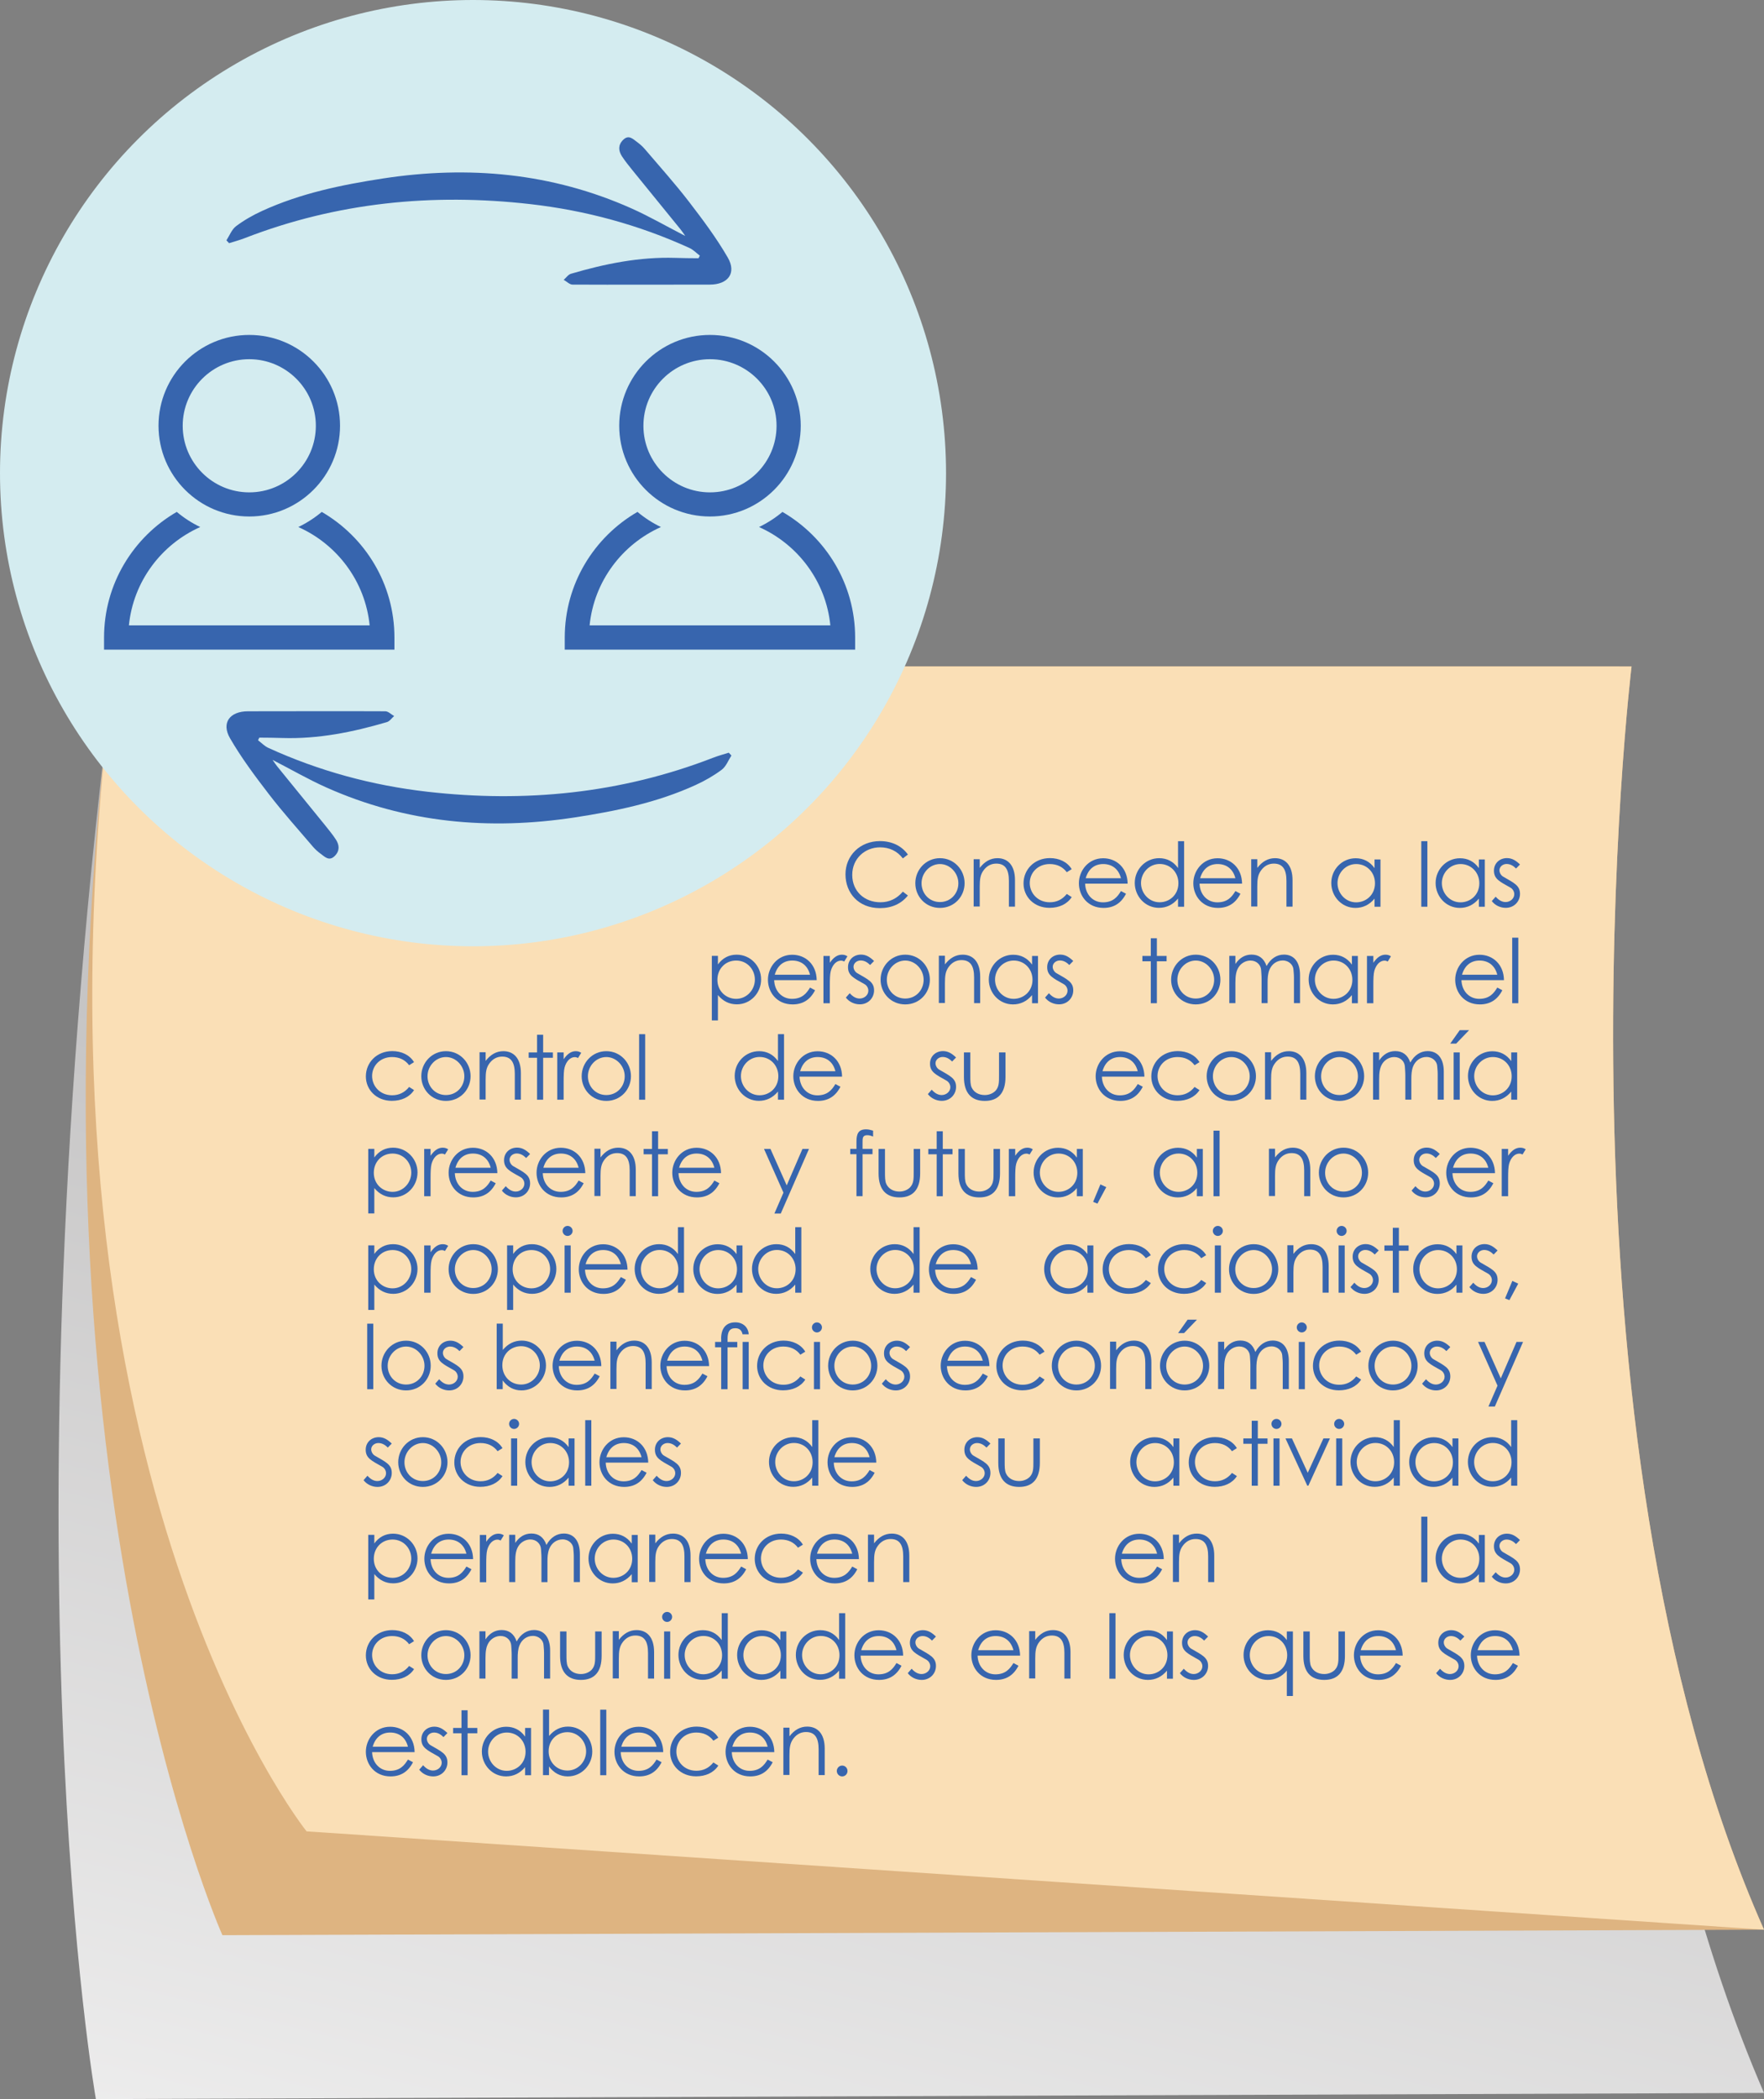 <?xml version="1.0" encoding="UTF-8"?>
<svg xmlns="http://www.w3.org/2000/svg" xmlns:xlink="http://www.w3.org/1999/xlink" viewBox="0 0 237.7 282.77">
  <rect x="0" y="0" width="237.7" height="282.77" fill="#808080" stroke="none"/>
  <defs>
    <style>
      .cls-1 {
        fill: #fadfb6;
      }

      .cls-2 {
        fill: #deb481;
      }

      .cls-3 {
        fill: #d4ecf0;
      }

      .cls-4 {
        fill: #3765ae;
      }

      .cls-5 {
        fill: url(#linear-gradient);
        mix-blend-mode: multiply;
      }

      .cls-6 {
        isolation: isolate;
      }
    </style>
    <linearGradient id="linear-gradient" x1="75.84" y1="388.59" x2="279.74" y2="-426.43" gradientUnits="userSpaceOnUse">
      <stop offset=".02" stop-color="#fff"/>
      <stop offset="1" stop-color="#231f20"/>
    </linearGradient>
  </defs>
  <g class="cls-6">
    <g id="Capa_2" data-name="Capa 2">
      <g id="Capa_1-2" data-name="Capa 1">
        <g>
          <path class="cls-5" d="m15.42,89.79h202.75s-13.46,115.95,19.53,192.16l-224.78.83S.08,210.11,15.42,89.79Z"/>
          <path class="cls-2" d="m15.42,89.79h204.43s-12.3,102.21,17.85,170.17l-207.73.74S1.4,197.08,15.42,89.79Z"/>
          <path class="cls-1" d="m15.42,89.79h204.43s-12.3,102.21,17.85,170.17l-196.39-13.25S1.4,197.08,15.42,89.79Z"/>
        </g>
        <g>
          <path class="cls-4" d="m121.66,115.64c-.76-1-1.83-1.49-3.07-1.49-2.04,0-3.75,1.51-3.75,3.71s1.63,3.69,3.8,3.69c1.2,0,2.22-.49,3.02-1.43l.68.52c-.89,1.12-2.2,1.7-3.77,1.7-2.88,0-4.64-2.03-4.64-4.56s1.97-4.47,4.64-4.47c1.58,0,2.92.62,3.77,1.81l-.68.52Z"/>
          <path class="cls-4" d="m129.98,118.98c0,1.81-1.4,3.33-3.32,3.33s-3.32-1.52-3.32-3.33,1.42-3.37,3.32-3.37,3.32,1.55,3.32,3.37Zm-5.8.01c0,1.39,1.04,2.53,2.48,2.53s2.48-1.14,2.48-2.53-1.13-2.59-2.48-2.59-2.48,1.17-2.48,2.59Z"/>
          <path class="cls-4" d="m132.02,116.92c.66-.86,1.45-1.31,2.39-1.31,1.39,0,2.36.96,2.36,2.96v3.57h-.82v-3.47c0-1.5-.47-2.33-1.7-2.33-.68,0-1.25.3-1.68.86-.48.62-.55,1.25-.55,2.25v2.67h-.82v-6.37h.82v1.14Z"/>
          <path class="cls-4" d="m144.41,120.86c-.62.95-1.7,1.44-2.99,1.44-2.1,0-3.5-1.51-3.5-3.29,0-1.87,1.46-3.41,3.56-3.41,1.22,0,2.34.5,2.93,1.49l-.66.41c-.56-.74-1.34-1.1-2.3-1.1-1.62,0-2.69,1.19-2.69,2.55s1.06,2.6,2.7,2.6c.92,0,1.69-.37,2.29-1.12l.66.42Z"/>
          <path class="cls-4" d="m146.22,119.03c.04,1.46,1.03,2.53,2.4,2.53s1.97-.75,2.43-1.52l.68.36c-.65,1.27-1.64,1.91-3.03,1.91-2.11,0-3.32-1.62-3.32-3.32s1.28-3.37,3.27-3.37c1.81,0,3.27,1.31,3.3,3.42h-5.73Zm4.83-.72c-.34-1.32-1.28-1.91-2.39-1.91s-1.99.61-2.36,1.91h4.75Z"/>
          <path class="cls-4" d="m158.74,121.05c-.7.84-1.57,1.25-2.57,1.25-1.86,0-3.26-1.55-3.26-3.36s1.44-3.33,3.29-3.33c1.03,0,1.91.44,2.54,1.33v-3.62h.82v8.83h-.82v-1.09Zm-4.99-2.09c0,1.38,1.08,2.59,2.51,2.59,1.31,0,2.53-.98,2.53-2.57,0-1.47-1.09-2.59-2.52-2.59s-2.52,1.2-2.52,2.57Z"/>
          <path class="cls-4" d="m161.64,119.03c.04,1.46,1.03,2.53,2.4,2.53s1.97-.75,2.43-1.52l.68.36c-.65,1.27-1.64,1.91-3.03,1.91-2.11,0-3.32-1.62-3.32-3.32s1.28-3.37,3.27-3.37c1.81,0,3.27,1.31,3.3,3.42h-5.73Zm4.83-.72c-.34-1.32-1.28-1.91-2.39-1.91s-1.99.61-2.36,1.91h4.75Z"/>
          <path class="cls-4" d="m169.42,116.92c.66-.86,1.45-1.31,2.39-1.31,1.39,0,2.36.96,2.36,2.96v3.57h-.82v-3.47c0-1.5-.47-2.33-1.7-2.33-.68,0-1.25.3-1.68.86-.48.62-.55,1.25-.55,2.25v2.67h-.82v-6.37h.82v1.14Z"/>
          <path class="cls-4" d="m185.22,115.78h.8v6.37h-.8v-1.09c-.7.84-1.57,1.25-2.57,1.25-1.86,0-3.26-1.55-3.26-3.36s1.44-3.33,3.29-3.33c1.03,0,1.91.44,2.54,1.33v-1.16Zm-4.99,3.19c0,1.38,1.08,2.59,2.51,2.59,1.31,0,2.54-.98,2.54-2.57,0-1.47-1.1-2.59-2.53-2.59s-2.52,1.2-2.52,2.57Z"/>
          <path class="cls-4" d="m191.52,113.32h.82v8.83h-.82v-8.83Z"/>
          <path class="cls-4" d="m199.28,115.78h.8v6.37h-.8v-1.09c-.7.84-1.57,1.25-2.57,1.25-1.86,0-3.26-1.55-3.26-3.36s1.44-3.33,3.29-3.33c1.03,0,1.91.44,2.54,1.33v-1.16Zm-4.99,3.19c0,1.38,1.08,2.59,2.51,2.59,1.31,0,2.54-.98,2.54-2.57,0-1.47-1.1-2.59-2.53-2.59s-2.52,1.2-2.52,2.57Z"/>
          <path class="cls-4" d="m201.55,120.81c.41.46.85.71,1.33.71.62,0,1.17-.46,1.17-1.06,0-.37-.22-.72-.53-.89-1.46-.82-2.21-1.16-2.21-2.28,0-1.01.78-1.69,1.75-1.69.7,0,1.22.34,1.76.86l-.53.54c-.38-.37-.77-.61-1.28-.61s-.96.37-.96.85c0,.32.2.68.49.85,1.46.85,2.28,1.18,2.28,2.33,0,1-.77,1.88-1.92,1.88-.71,0-1.43-.32-1.88-.91l.52-.59Z"/>
          <path class="cls-4" d="m96.73,129.94c.64-.89,1.51-1.33,2.53-1.33,1.86,0,3.3,1.52,3.3,3.33s-1.4,3.36-3.27,3.36c-1,0-1.86-.41-2.55-1.25v3.42h-.82v-8.7h.82v1.16Zm-.06,2.05c0,1.58,1.22,2.57,2.53,2.57,1.42,0,2.52-1.2,2.52-2.59s-1.06-2.57-2.52-2.57-2.53,1.12-2.53,2.59Z"/>
          <path class="cls-4" d="m104.32,132.03c.04,1.46,1.03,2.53,2.4,2.53s1.97-.75,2.43-1.52l.68.36c-.65,1.27-1.64,1.91-3.03,1.91-2.11,0-3.32-1.62-3.32-3.32s1.28-3.37,3.27-3.37c1.81,0,3.27,1.31,3.3,3.42h-5.73Zm4.83-.72c-.33-1.32-1.28-1.91-2.39-1.91s-1.99.61-2.36,1.91h4.75Z"/>
          <path class="cls-4" d="m111.82,129.7c.48-.7,1-1.09,1.64-1.09.37,0,.56.12.73.22l-.43.7c-.1-.05-.25-.12-.43-.12-.6,0-1.14.52-1.38,1.39-.11.41-.13,1.07-.13,1.93v2.42h-.86v-6.37h.86v.92Z"/>
          <path class="cls-4" d="m114.51,133.81c.41.46.85.71,1.33.71.62,0,1.17-.46,1.17-1.06,0-.37-.22-.72-.53-.89-1.46-.82-2.21-1.16-2.21-2.28,0-1.01.78-1.69,1.75-1.69.7,0,1.22.34,1.76.86l-.53.54c-.38-.37-.77-.61-1.28-.61s-.96.37-.96.85c0,.32.2.68.49.85,1.46.85,2.28,1.18,2.28,2.33,0,1-.77,1.88-1.92,1.88-.71,0-1.43-.32-1.88-.91l.52-.59Z"/>
          <path class="cls-4" d="m125.3,131.98c0,1.81-1.4,3.33-3.32,3.33s-3.32-1.52-3.32-3.33,1.42-3.37,3.32-3.37,3.32,1.55,3.32,3.37Zm-5.8.01c0,1.39,1.04,2.53,2.48,2.53s2.48-1.14,2.48-2.53-1.13-2.59-2.48-2.59-2.48,1.17-2.48,2.59Z"/>
          <path class="cls-4" d="m127.33,129.92c.66-.86,1.45-1.31,2.39-1.31,1.39,0,2.36.96,2.36,2.96v3.57h-.82v-3.47c0-1.5-.47-2.33-1.7-2.33-.68,0-1.25.3-1.68.86-.48.62-.55,1.25-.55,2.25v2.67h-.82v-6.37h.82v1.14Z"/>
          <path class="cls-4" d="m139.07,128.78h.8v6.37h-.8v-1.09c-.7.84-1.57,1.25-2.57,1.25-1.86,0-3.26-1.55-3.26-3.36s1.44-3.33,3.29-3.33c1.03,0,1.91.44,2.54,1.33v-1.16Zm-4.99,3.19c0,1.38,1.08,2.59,2.51,2.59,1.31,0,2.54-.98,2.54-2.57,0-1.47-1.1-2.59-2.53-2.59s-2.52,1.2-2.52,2.57Z"/>
          <path class="cls-4" d="m141.35,133.81c.41.46.85.71,1.33.71.62,0,1.17-.46,1.17-1.06,0-.37-.22-.72-.53-.89-1.46-.82-2.21-1.16-2.21-2.28,0-1.01.78-1.69,1.75-1.69.7,0,1.22.34,1.76.86l-.53.54c-.38-.37-.77-.61-1.28-.61s-.96.37-.96.85c0,.32.2.68.49.85,1.46.85,2.28,1.18,2.28,2.33,0,1-.77,1.88-1.92,1.88-.71,0-1.43-.32-1.88-.91l.52-.59Z"/>
          <path class="cls-4" d="m155.07,126.4h.82v2.38h1.31v.72h-1.31v5.65h-.82v-5.65h-1.13v-.72h1.13v-2.38Z"/>
          <path class="cls-4" d="m164.45,131.98c0,1.81-1.4,3.33-3.32,3.33s-3.32-1.52-3.32-3.33,1.42-3.37,3.32-3.37,3.32,1.55,3.32,3.37Zm-5.8.01c0,1.39,1.04,2.53,2.48,2.53s2.48-1.14,2.48-2.53-1.13-2.59-2.48-2.59-2.48,1.17-2.48,2.59Z"/>
          <path class="cls-4" d="m170.82,135.14h-.82v-3.26c0-.49-.05-.9-.06-1.19-.04-.7-.6-1.29-1.44-1.29-.56,0-1.13.28-1.49.74-.46.59-.54,1.34-.54,2.3v2.7h-.82v-6.37h.82v1.09c.56-.82,1.27-1.26,2.18-1.26.97,0,1.67.5,2.02,1.54.56-1.02,1.4-1.54,2.34-1.54,1.32,0,2.17.95,2.17,2.76v3.78h-.82v-3.48c0-.47-.06-.84-.07-1.08-.04-.56-.58-1.19-1.44-1.19-.79,0-1.49.48-1.81,1.29-.2.52-.23,1.08-.23,1.67v2.78Z"/>
          <path class="cls-4" d="m182.17,128.78h.8v6.37h-.8v-1.09c-.7.84-1.57,1.25-2.57,1.25-1.86,0-3.26-1.55-3.26-3.36s1.44-3.33,3.29-3.33c1.03,0,1.91.44,2.54,1.33v-1.16Zm-4.99,3.19c0,1.38,1.08,2.59,2.51,2.59,1.31,0,2.54-.98,2.54-2.57,0-1.47-1.1-2.59-2.53-2.59s-2.52,1.2-2.52,2.57Z"/>
          <path class="cls-4" d="m185.06,129.7c.48-.7,1-1.09,1.64-1.09.37,0,.56.12.73.22l-.43.7c-.1-.05-.25-.12-.43-.12-.6,0-1.14.52-1.38,1.39-.11.41-.13,1.07-.13,1.93v2.42h-.86v-6.37h.86v.92Z"/>
          <path class="cls-4" d="m196.93,132.03c.04,1.46,1.03,2.53,2.4,2.53s1.97-.75,2.43-1.52l.68.36c-.65,1.27-1.64,1.91-3.03,1.91-2.11,0-3.32-1.62-3.32-3.32s1.28-3.37,3.27-3.37c1.81,0,3.27,1.31,3.3,3.42h-5.73Zm4.83-.72c-.34-1.32-1.28-1.91-2.39-1.91s-1.99.61-2.36,1.91h4.75Z"/>
          <path class="cls-4" d="m203.77,126.32h.82v8.83h-.82v-8.83Z"/>
          <path class="cls-4" d="m55.79,146.86c-.62.95-1.7,1.44-2.99,1.44-2.1,0-3.5-1.51-3.5-3.29,0-1.87,1.46-3.41,3.56-3.41,1.22,0,2.34.5,2.93,1.49l-.66.41c-.56-.74-1.34-1.1-2.3-1.1-1.62,0-2.69,1.19-2.69,2.55s1.06,2.6,2.7,2.6c.92,0,1.69-.37,2.29-1.12l.66.42Z"/>
          <path class="cls-4" d="m63.41,144.98c0,1.81-1.4,3.33-3.32,3.33s-3.32-1.52-3.32-3.33,1.42-3.37,3.32-3.37,3.32,1.55,3.32,3.37Zm-5.8.01c0,1.39,1.04,2.53,2.48,2.53s2.48-1.14,2.48-2.53-1.13-2.59-2.48-2.59-2.48,1.17-2.48,2.59Z"/>
          <path class="cls-4" d="m65.44,142.92c.66-.86,1.45-1.31,2.39-1.31,1.39,0,2.36.96,2.36,2.96v3.57h-.82v-3.47c0-1.5-.47-2.33-1.7-2.33-.68,0-1.25.3-1.68.86-.48.62-.55,1.25-.55,2.25v2.67h-.82v-6.37h.82v1.14Z"/>
          <path class="cls-4" d="m72.37,139.4h.82v2.38h1.31v.72h-1.31v5.65h-.82v-5.65h-1.13v-.72h1.13v-2.38Z"/>
          <path class="cls-4" d="m75.95,142.7c.48-.7,1-1.09,1.64-1.09.37,0,.56.12.73.22l-.43.7c-.1-.05-.25-.12-.43-.12-.6,0-1.14.52-1.38,1.39-.11.41-.13,1.07-.13,1.93v2.42h-.86v-6.37h.86v.92Z"/>
          <path class="cls-4" d="m85.02,144.98c0,1.81-1.4,3.33-3.32,3.33s-3.32-1.52-3.32-3.33,1.42-3.37,3.32-3.37,3.32,1.55,3.32,3.37Zm-5.8.01c0,1.39,1.04,2.53,2.48,2.53s2.48-1.14,2.48-2.53-1.13-2.59-2.48-2.59-2.48,1.17-2.48,2.59Z"/>
          <path class="cls-4" d="m86.12,139.32h.82v8.83h-.82v-8.83Z"/>
          <path class="cls-4" d="m104.83,147.05c-.7.84-1.57,1.25-2.57,1.25-1.86,0-3.26-1.55-3.26-3.36s1.44-3.33,3.29-3.33c1.03,0,1.91.44,2.54,1.33v-3.62h.82v8.83h-.82v-1.09Zm-4.99-2.09c0,1.38,1.08,2.59,2.51,2.59,1.31,0,2.53-.98,2.53-2.57,0-1.47-1.09-2.59-2.52-2.59s-2.52,1.2-2.52,2.57Z"/>
          <path class="cls-4" d="m107.74,145.03c.04,1.46,1.03,2.53,2.4,2.53s1.97-.75,2.43-1.52l.68.36c-.65,1.27-1.64,1.91-3.03,1.91-2.11,0-3.32-1.62-3.32-3.32s1.28-3.37,3.27-3.37c1.81,0,3.27,1.31,3.3,3.42h-5.73Zm4.83-.72c-.33-1.32-1.28-1.91-2.39-1.91s-1.99.61-2.36,1.91h4.75Z"/>
          <path class="cls-4" d="m125.56,146.81c.41.46.85.71,1.33.71.62,0,1.17-.46,1.17-1.06,0-.37-.22-.72-.53-.89-1.46-.82-2.21-1.16-2.21-2.28,0-1.01.78-1.69,1.75-1.69.7,0,1.22.34,1.76.86l-.53.54c-.38-.37-.77-.61-1.28-.61s-.96.37-.96.85c0,.32.2.68.49.85,1.46.85,2.28,1.18,2.28,2.33,0,1-.77,1.88-1.92,1.88-.71,0-1.43-.32-1.88-.91l.52-.59Z"/>
          <path class="cls-4" d="m134.63,141.78h.86v3.3c0,2.15-.97,3.23-2.79,3.23s-2.81-1.08-2.81-3.23v-3.3h.86v3.11c0,.67,0,1.22.18,1.61.3.65.96,1.02,1.76,1.02.59,0,1.1-.22,1.44-.56.5-.54.49-1.15.49-2.06v-3.11Z"/>
          <path class="cls-4" d="m148.48,145.03c.04,1.46,1.03,2.53,2.4,2.53s1.97-.75,2.43-1.52l.68.36c-.65,1.27-1.64,1.91-3.03,1.91-2.11,0-3.32-1.62-3.32-3.32s1.28-3.37,3.27-3.37c1.81,0,3.27,1.31,3.3,3.42h-5.73Zm4.83-.72c-.34-1.32-1.28-1.91-2.39-1.91s-1.99.61-2.36,1.91h4.75Z"/>
          <path class="cls-4" d="m161.63,146.86c-.62.95-1.7,1.44-2.99,1.44-2.1,0-3.5-1.51-3.5-3.29,0-1.87,1.46-3.41,3.56-3.41,1.22,0,2.34.5,2.93,1.49l-.66.41c-.56-.74-1.34-1.1-2.3-1.1-1.62,0-2.69,1.19-2.69,2.55s1.06,2.6,2.7,2.6c.92,0,1.69-.37,2.29-1.12l.66.42Z"/>
          <path class="cls-4" d="m169.24,144.98c0,1.81-1.4,3.33-3.32,3.33s-3.32-1.52-3.32-3.33,1.42-3.37,3.32-3.37,3.32,1.55,3.32,3.37Zm-5.8.01c0,1.39,1.04,2.53,2.48,2.53s2.48-1.14,2.48-2.53-1.13-2.59-2.48-2.59-2.48,1.17-2.48,2.59Z"/>
          <path class="cls-4" d="m171.28,142.92c.66-.86,1.45-1.31,2.39-1.31,1.39,0,2.36.96,2.36,2.96v3.57h-.82v-3.47c0-1.5-.47-2.33-1.7-2.33-.68,0-1.25.3-1.68.86-.48.62-.55,1.25-.55,2.25v2.67h-.82v-6.37h.82v1.14Z"/>
          <path class="cls-4" d="m183.82,144.98c0,1.81-1.4,3.33-3.32,3.33s-3.32-1.52-3.32-3.33,1.42-3.37,3.32-3.37,3.32,1.55,3.32,3.37Zm-5.8.01c0,1.39,1.04,2.53,2.48,2.53s2.48-1.14,2.48-2.53-1.13-2.59-2.48-2.59-2.48,1.17-2.48,2.59Z"/>
          <path class="cls-4" d="m190.19,148.14h-.82v-3.26c0-.49-.05-.9-.06-1.19-.04-.7-.6-1.29-1.44-1.29-.56,0-1.13.28-1.49.74-.46.59-.54,1.34-.54,2.3v2.7h-.82v-6.37h.82v1.09c.56-.82,1.27-1.26,2.18-1.26.97,0,1.67.5,2.02,1.54.56-1.02,1.4-1.54,2.34-1.54,1.32,0,2.17.95,2.17,2.76v3.78h-.82v-3.48c0-.47-.06-.84-.07-1.08-.04-.56-.58-1.19-1.44-1.19-.79,0-1.49.48-1.81,1.29-.2.52-.23,1.08-.23,1.67v2.78Z"/>
          <path class="cls-4" d="m196.7,138.78h1.26l-1.74,1.81h-.8l1.28-1.81Zm-.82,3h.82v6.37h-.82v-6.37Z"/>
          <path class="cls-4" d="m203.64,141.78h.8v6.37h-.8v-1.09c-.7.84-1.57,1.25-2.57,1.25-1.86,0-3.26-1.55-3.26-3.36s1.44-3.33,3.29-3.33c1.03,0,1.91.44,2.54,1.33v-1.16Zm-4.99,3.19c0,1.38,1.08,2.59,2.51,2.59,1.31,0,2.54-.98,2.54-2.57,0-1.47-1.1-2.59-2.53-2.59s-2.52,1.2-2.52,2.57Z"/>
          <path class="cls-4" d="m50.43,155.94c.64-.89,1.51-1.33,2.53-1.33,1.86,0,3.3,1.52,3.3,3.33s-1.4,3.36-3.27,3.36c-1,0-1.86-.41-2.55-1.25v3.42h-.82v-8.7h.82v1.16Zm-.06,2.05c0,1.58,1.22,2.57,2.53,2.57,1.42,0,2.52-1.2,2.52-2.59s-1.06-2.57-2.52-2.57-2.53,1.12-2.53,2.59Z"/>
          <path class="cls-4" d="m58.02,155.7c.48-.7,1-1.09,1.64-1.09.37,0,.56.12.73.22l-.43.7c-.1-.05-.25-.12-.43-.12-.6,0-1.14.52-1.38,1.39-.11.41-.13,1.07-.13,1.93v2.42h-.86v-6.37h.86v.92Z"/>
          <path class="cls-4" d="m61.29,158.03c.04,1.46,1.03,2.53,2.4,2.53s1.97-.75,2.43-1.52l.68.36c-.65,1.27-1.64,1.91-3.03,1.91-2.11,0-3.32-1.62-3.32-3.32s1.28-3.37,3.27-3.37c1.81,0,3.27,1.31,3.3,3.42h-5.73Zm4.83-.72c-.33-1.32-1.28-1.91-2.39-1.91s-1.99.61-2.36,1.91h4.75Z"/>
          <path class="cls-4" d="m68.16,159.81c.41.46.85.71,1.33.71.62,0,1.17-.46,1.17-1.06,0-.37-.22-.72-.53-.89-1.46-.82-2.21-1.16-2.21-2.28,0-1.01.78-1.69,1.75-1.69.7,0,1.22.34,1.76.86l-.53.54c-.38-.37-.77-.61-1.28-.61s-.96.37-.96.85c0,.32.2.68.49.85,1.46.85,2.28,1.18,2.28,2.33,0,1-.77,1.88-1.92,1.88-.71,0-1.43-.32-1.88-.91l.52-.59Z"/>
          <path class="cls-4" d="m73.14,158.03c.04,1.46,1.03,2.53,2.4,2.53s1.97-.75,2.43-1.52l.68.36c-.65,1.27-1.64,1.91-3.03,1.91-2.11,0-3.32-1.62-3.32-3.32s1.28-3.37,3.27-3.37c1.81,0,3.27,1.31,3.3,3.42h-5.73Zm4.83-.72c-.33-1.32-1.28-1.91-2.39-1.91s-1.99.61-2.36,1.91h4.75Z"/>
          <path class="cls-4" d="m80.92,155.92c.66-.86,1.45-1.31,2.39-1.31,1.39,0,2.36.96,2.36,2.96v3.57h-.82v-3.47c0-1.5-.47-2.33-1.7-2.33-.68,0-1.25.3-1.68.86-.48.62-.55,1.25-.55,2.25v2.67h-.82v-6.37h.82v1.14Z"/>
          <path class="cls-4" d="m87.86,152.4h.82v2.38h1.31v.72h-1.31v5.65h-.82v-5.65h-1.13v-.72h1.13v-2.38Z"/>
          <path class="cls-4" d="m91.43,158.03c.04,1.46,1.03,2.53,2.4,2.53s1.97-.75,2.43-1.52l.68.36c-.65,1.27-1.64,1.91-3.03,1.91-2.11,0-3.32-1.62-3.32-3.32s1.28-3.37,3.27-3.37c1.81,0,3.27,1.31,3.3,3.42h-5.73Zm4.83-.72c-.34-1.32-1.28-1.91-2.39-1.91s-1.99.61-2.36,1.91h4.75Z"/>
          <path class="cls-4" d="m102.96,154.78h.86l2.19,4.91,2.12-4.91h.88l-3.8,8.7h-.86l1.22-2.81-2.62-5.89Z"/>
          <path class="cls-4" d="m115.41,153.78c0-1.03.25-1.64,1.3-1.64.35,0,.67.1.94.18v.8c-.19-.08-.44-.19-.77-.19-.67,0-.65.41-.65.98v.86h1.34v.72h-1.34v5.65h-.82v-5.65h-.84v-.72h.84v-1Z"/>
          <path class="cls-4" d="m123.13,154.78h.86v3.3c0,2.15-.97,3.23-2.79,3.23s-2.81-1.08-2.81-3.23v-3.3h.86v3.11c0,.67,0,1.22.18,1.61.3.65.96,1.02,1.76,1.02.59,0,1.1-.22,1.44-.56.5-.54.49-1.15.49-2.06v-3.11Z"/>
          <path class="cls-4" d="m126.22,152.4h.82v2.38h1.31v.72h-1.31v5.65h-.82v-5.65h-1.13v-.72h1.13v-2.38Z"/>
          <path class="cls-4" d="m133.89,154.78h.86v3.3c0,2.15-.97,3.23-2.79,3.23s-2.81-1.08-2.81-3.23v-3.3h.86v3.11c0,.67,0,1.22.18,1.61.3.65.96,1.02,1.76,1.02.59,0,1.1-.22,1.44-.56.5-.54.49-1.15.49-2.06v-3.11Z"/>
          <path class="cls-4" d="m136.8,155.7c.48-.7,1-1.09,1.64-1.09.37,0,.56.12.73.22l-.43.7c-.1-.05-.25-.12-.43-.12-.6,0-1.14.52-1.38,1.39-.11.41-.13,1.07-.13,1.93v2.42h-.86v-6.37h.86v.92Z"/>
          <path class="cls-4" d="m145.11,154.78h.8v6.37h-.8v-1.09c-.7.84-1.57,1.25-2.57,1.25-1.86,0-3.26-1.55-3.26-3.36s1.44-3.33,3.29-3.33c1.03,0,1.91.44,2.54,1.33v-1.16Zm-4.99,3.19c0,1.38,1.08,2.59,2.51,2.59,1.31,0,2.54-.98,2.54-2.57,0-1.47-1.1-2.59-2.53-2.59s-2.52,1.2-2.52,2.57Z"/>
          <path class="cls-4" d="m148.29,159.56l.78.37-1.19,2.22-.58-.24.98-2.35Z"/>
          <path class="cls-4" d="m161.28,154.78h.8v6.37h-.8v-1.09c-.7.84-1.57,1.25-2.57,1.25-1.86,0-3.26-1.55-3.26-3.36s1.44-3.33,3.29-3.33c1.03,0,1.91.44,2.54,1.33v-1.16Zm-4.99,3.19c0,1.38,1.08,2.59,2.51,2.59,1.31,0,2.54-.98,2.54-2.57,0-1.47-1.1-2.59-2.53-2.59s-2.52,1.2-2.52,2.57Z"/>
          <path class="cls-4" d="m163.52,152.32h.82v8.83h-.82v-8.83Z"/>
          <path class="cls-4" d="m171.81,155.92c.66-.86,1.45-1.31,2.39-1.31,1.39,0,2.36.96,2.36,2.96v3.57h-.82v-3.47c0-1.5-.47-2.33-1.7-2.33-.68,0-1.25.3-1.68.86-.48.62-.55,1.25-.55,2.25v2.67h-.82v-6.37h.82v1.14Z"/>
          <path class="cls-4" d="m184.36,157.98c0,1.81-1.4,3.33-3.32,3.33s-3.32-1.52-3.32-3.33,1.42-3.37,3.32-3.37,3.32,1.55,3.32,3.37Zm-5.8.01c0,1.39,1.04,2.53,2.48,2.53s2.48-1.14,2.48-2.53-1.13-2.59-2.48-2.59-2.48,1.17-2.48,2.59Z"/>
          <path class="cls-4" d="m190.74,159.81c.41.46.85.71,1.33.71.62,0,1.17-.46,1.17-1.06,0-.37-.22-.72-.53-.89-1.46-.82-2.21-1.16-2.21-2.28,0-1.01.78-1.69,1.75-1.69.7,0,1.22.34,1.76.86l-.53.54c-.38-.37-.77-.61-1.28-.61s-.96.37-.96.85c0,.32.2.68.49.85,1.46.85,2.28,1.18,2.28,2.33,0,1-.77,1.88-1.92,1.88-.71,0-1.43-.32-1.88-.91l.52-.59Z"/>
          <path class="cls-4" d="m195.72,158.03c.04,1.46,1.03,2.53,2.4,2.53s1.97-.75,2.43-1.52l.68.36c-.65,1.27-1.64,1.91-3.03,1.91-2.11,0-3.32-1.62-3.32-3.32s1.28-3.37,3.27-3.37c1.81,0,3.27,1.31,3.3,3.42h-5.73Zm4.83-.72c-.34-1.32-1.28-1.91-2.39-1.91s-1.99.61-2.36,1.91h4.75Z"/>
          <path class="cls-4" d="m203.22,155.7c.48-.7,1-1.09,1.64-1.09.37,0,.56.12.73.22l-.43.7c-.1-.05-.25-.12-.43-.12-.6,0-1.14.52-1.38,1.39-.11.41-.13,1.07-.13,1.93v2.42h-.86v-6.37h.86v.92Z"/>
          <path class="cls-4" d="m50.43,168.94c.64-.89,1.51-1.33,2.53-1.33,1.86,0,3.3,1.52,3.3,3.33s-1.4,3.36-3.27,3.36c-1,0-1.86-.41-2.55-1.25v3.42h-.82v-8.7h.82v1.16Zm-.06,2.05c0,1.58,1.22,2.57,2.53,2.57,1.42,0,2.52-1.2,2.52-2.59s-1.06-2.57-2.52-2.57-2.53,1.12-2.53,2.59Z"/>
          <path class="cls-4" d="m58.02,168.7c.48-.7,1-1.09,1.64-1.09.37,0,.56.12.73.22l-.43.7c-.1-.05-.25-.12-.43-.12-.6,0-1.14.52-1.38,1.39-.11.41-.13,1.07-.13,1.93v2.42h-.86v-6.37h.86v.92Z"/>
          <path class="cls-4" d="m67.09,170.98c0,1.81-1.4,3.33-3.32,3.33s-3.32-1.52-3.32-3.33,1.42-3.37,3.32-3.37,3.32,1.55,3.32,3.37Zm-5.8.01c0,1.39,1.04,2.53,2.48,2.53s2.48-1.14,2.48-2.53-1.13-2.59-2.48-2.59-2.48,1.17-2.48,2.59Z"/>
          <path class="cls-4" d="m69.14,168.94c.64-.89,1.51-1.33,2.53-1.33,1.86,0,3.3,1.52,3.3,3.33s-1.4,3.36-3.27,3.36c-1,0-1.86-.41-2.55-1.25v3.42h-.82v-8.7h.82v1.16Zm-.06,2.05c0,1.58,1.22,2.57,2.53,2.57,1.42,0,2.52-1.2,2.52-2.59s-1.06-2.57-2.52-2.57-2.53,1.12-2.53,2.59Z"/>
          <path class="cls-4" d="m77.16,165.82c0,.37-.31.68-.68.68s-.67-.31-.67-.68.31-.67.67-.67.68.3.68.67Zm-1.08,1.96h.82v6.37h-.82v-6.37Z"/>
          <path class="cls-4" d="m78.83,171.03c.04,1.46,1.03,2.53,2.4,2.53s1.97-.75,2.43-1.52l.68.36c-.65,1.27-1.64,1.91-3.03,1.91-2.11,0-3.32-1.62-3.32-3.32s1.28-3.37,3.27-3.37c1.81,0,3.27,1.31,3.3,3.42h-5.73Zm4.83-.72c-.34-1.32-1.28-1.91-2.39-1.91s-1.99.61-2.36,1.91h4.75Z"/>
          <path class="cls-4" d="m91.35,173.05c-.7.84-1.57,1.25-2.57,1.25-1.86,0-3.26-1.55-3.26-3.36s1.44-3.33,3.29-3.33c1.03,0,1.91.44,2.54,1.33v-3.62h.82v8.83h-.82v-1.09Zm-4.99-2.09c0,1.38,1.08,2.59,2.51,2.59,1.31,0,2.53-.98,2.53-2.57,0-1.47-1.09-2.59-2.52-2.59s-2.52,1.2-2.52,2.57Z"/>
          <path class="cls-4" d="m99.25,167.78h.8v6.37h-.8v-1.09c-.7.84-1.57,1.25-2.57,1.25-1.86,0-3.26-1.55-3.26-3.36s1.44-3.33,3.29-3.33c1.03,0,1.91.44,2.54,1.33v-1.16Zm-4.99,3.19c0,1.38,1.08,2.59,2.51,2.59,1.31,0,2.54-.98,2.54-2.57,0-1.47-1.1-2.59-2.53-2.59s-2.52,1.2-2.52,2.57Z"/>
          <path class="cls-4" d="m107.16,173.05c-.7.84-1.57,1.25-2.57,1.25-1.86,0-3.26-1.55-3.26-3.36s1.44-3.33,3.29-3.33c1.03,0,1.91.44,2.54,1.33v-3.62h.82v8.83h-.82v-1.09Zm-4.99-2.09c0,1.38,1.08,2.59,2.51,2.59,1.31,0,2.53-.98,2.53-2.57,0-1.47-1.09-2.59-2.52-2.59s-2.52,1.2-2.52,2.57Z"/>
          <path class="cls-4" d="m123.1,173.05c-.7.84-1.57,1.25-2.57,1.25-1.86,0-3.26-1.55-3.26-3.36s1.44-3.33,3.29-3.33c1.03,0,1.91.44,2.54,1.33v-3.62h.82v8.83h-.82v-1.09Zm-4.99-2.09c0,1.38,1.08,2.59,2.51,2.59,1.31,0,2.53-.98,2.53-2.57,0-1.47-1.09-2.59-2.52-2.59s-2.52,1.2-2.52,2.57Z"/>
          <path class="cls-4" d="m126.01,171.03c.04,1.46,1.03,2.53,2.4,2.53s1.97-.75,2.43-1.52l.68.36c-.65,1.27-1.64,1.91-3.03,1.91-2.11,0-3.32-1.62-3.32-3.32s1.28-3.37,3.27-3.37c1.81,0,3.27,1.31,3.3,3.42h-5.73Zm4.83-.72c-.33-1.32-1.28-1.91-2.39-1.91s-1.99.61-2.36,1.91h4.75Z"/>
          <path class="cls-4" d="m146.53,167.78h.8v6.37h-.8v-1.09c-.7.84-1.57,1.25-2.57,1.25-1.86,0-3.26-1.55-3.26-3.36s1.44-3.33,3.29-3.33c1.03,0,1.91.44,2.54,1.33v-1.16Zm-4.99,3.19c0,1.38,1.08,2.59,2.51,2.59,1.31,0,2.54-.98,2.54-2.57,0-1.47-1.1-2.59-2.53-2.59s-2.52,1.2-2.52,2.57Z"/>
          <path class="cls-4" d="m155.07,172.86c-.62.95-1.7,1.44-2.99,1.44-2.1,0-3.5-1.51-3.5-3.29,0-1.87,1.46-3.41,3.56-3.41,1.22,0,2.34.5,2.93,1.49l-.66.41c-.56-.74-1.34-1.1-2.3-1.1-1.62,0-2.69,1.19-2.69,2.55s1.06,2.6,2.7,2.6c.92,0,1.69-.37,2.29-1.12l.66.42Z"/>
          <path class="cls-4" d="m162.53,172.86c-.62.95-1.7,1.44-2.99,1.44-2.1,0-3.5-1.51-3.5-3.29,0-1.87,1.46-3.41,3.56-3.41,1.22,0,2.34.5,2.93,1.49l-.66.41c-.56-.74-1.34-1.1-2.3-1.1-1.62,0-2.69,1.19-2.69,2.55s1.06,2.6,2.7,2.6c.92,0,1.69-.37,2.29-1.12l.66.42Z"/>
          <path class="cls-4" d="m164.78,165.82c0,.37-.31.68-.68.68s-.67-.31-.67-.68.31-.67.67-.67.68.3.68.67Zm-1.08,1.96h.82v6.37h-.82v-6.37Z"/>
          <path class="cls-4" d="m172.25,170.98c0,1.81-1.4,3.33-3.32,3.33s-3.32-1.52-3.32-3.33,1.42-3.37,3.32-3.37,3.32,1.55,3.32,3.37Zm-5.8.01c0,1.39,1.04,2.53,2.48,2.53s2.48-1.14,2.48-2.53-1.13-2.59-2.48-2.59-2.48,1.17-2.48,2.59Z"/>
          <path class="cls-4" d="m174.29,168.92c.66-.86,1.45-1.31,2.39-1.31,1.39,0,2.36.96,2.36,2.96v3.57h-.82v-3.47c0-1.5-.47-2.33-1.7-2.33-.68,0-1.25.3-1.68.86-.48.62-.55,1.25-.55,2.25v2.67h-.82v-6.37h.82v1.14Z"/>
          <path class="cls-4" d="m181.46,165.82c0,.37-.31.68-.68.68s-.67-.31-.67-.68.31-.67.67-.67.68.3.68.67Zm-1.08,1.96h.82v6.37h-.82v-6.37Z"/>
          <path class="cls-4" d="m182.51,172.81c.41.46.85.71,1.33.71.62,0,1.17-.46,1.17-1.06,0-.37-.22-.72-.53-.89-1.46-.82-2.21-1.16-2.21-2.28,0-1.01.78-1.69,1.75-1.69.7,0,1.22.34,1.76.86l-.53.54c-.38-.37-.77-.61-1.28-.61s-.96.37-.96.85c0,.32.2.68.49.85,1.46.85,2.28,1.18,2.28,2.33,0,1-.77,1.88-1.92,1.88-.71,0-1.43-.32-1.88-.91l.52-.59Z"/>
          <path class="cls-4" d="m187.68,165.4h.82v2.38h1.31v.72h-1.31v5.65h-.82v-5.65h-1.13v-.72h1.13v-2.38Z"/>
          <path class="cls-4" d="m196.26,167.78h.8v6.37h-.8v-1.09c-.7.84-1.57,1.25-2.57,1.25-1.86,0-3.26-1.55-3.26-3.36s1.44-3.33,3.29-3.33c1.03,0,1.91.44,2.54,1.33v-1.16Zm-4.99,3.19c0,1.38,1.08,2.59,2.51,2.59,1.31,0,2.54-.98,2.54-2.57,0-1.47-1.1-2.59-2.53-2.59s-2.52,1.2-2.52,2.57Z"/>
          <path class="cls-4" d="m198.53,172.81c.41.46.85.71,1.33.71.62,0,1.17-.46,1.17-1.06,0-.37-.22-.72-.53-.89-1.46-.82-2.21-1.16-2.21-2.28,0-1.01.78-1.69,1.75-1.69.7,0,1.22.34,1.76.86l-.53.54c-.38-.37-.77-.61-1.28-.61s-.96.37-.96.85c0,.32.2.68.49.85,1.46.85,2.28,1.18,2.28,2.33,0,1-.77,1.88-1.92,1.88-.71,0-1.43-.32-1.88-.91l.52-.59Z"/>
          <path class="cls-4" d="m203.8,172.56l.78.37-1.19,2.22-.58-.24.98-2.35Z"/>
          <path class="cls-4" d="m49.48,178.32h.82v8.83h-.82v-8.83Z"/>
          <path class="cls-4" d="m58.04,183.98c0,1.81-1.4,3.33-3.32,3.33s-3.32-1.52-3.32-3.33,1.42-3.37,3.32-3.37,3.32,1.55,3.32,3.37Zm-5.8.01c0,1.39,1.04,2.53,2.48,2.53s2.48-1.14,2.48-2.53-1.13-2.59-2.48-2.59-2.48,1.18-2.48,2.59Z"/>
          <path class="cls-4" d="m59.18,185.81c.41.46.85.71,1.33.71.62,0,1.17-.46,1.17-1.05,0-.37-.22-.72-.53-.89-1.46-.82-2.21-1.16-2.21-2.28,0-1.01.78-1.69,1.75-1.69.7,0,1.22.34,1.76.86l-.53.54c-.38-.37-.77-.61-1.28-.61s-.96.37-.96.85c0,.32.2.68.49.85,1.46.85,2.28,1.18,2.28,2.33,0,1-.77,1.88-1.92,1.88-.71,0-1.43-.32-1.88-.91l.52-.59Z"/>
          <path class="cls-4" d="m67.75,187.14h-.82v-8.83h.82v3.55c.7-.84,1.56-1.26,2.55-1.26,1.86,0,3.27,1.55,3.27,3.36s-1.44,3.35-3.3,3.35c-1.03,0-1.88-.46-2.53-1.34v1.18Zm4.99-3.2c0-1.38-1.09-2.59-2.52-2.59-1.31,0-2.53.97-2.53,2.57,0,1.48,1.09,2.6,2.53,2.6s2.52-1.21,2.52-2.58Z"/>
          <path class="cls-4" d="m75.3,184.03c.04,1.46,1.03,2.53,2.4,2.53s1.97-.76,2.43-1.52l.68.36c-.65,1.27-1.64,1.91-3.03,1.91-2.11,0-3.32-1.62-3.32-3.32s1.28-3.37,3.27-3.37c1.81,0,3.27,1.31,3.3,3.42h-5.73Zm4.83-.72c-.34-1.32-1.28-1.91-2.39-1.91s-1.99.61-2.36,1.91h4.75Z"/>
          <path class="cls-4" d="m83.07,181.91c.66-.86,1.45-1.31,2.39-1.31,1.39,0,2.36.96,2.36,2.96v3.57h-.82v-3.47c0-1.5-.47-2.33-1.7-2.33-.68,0-1.25.3-1.68.86-.48.62-.55,1.25-.55,2.25v2.67h-.82v-6.37h.82v1.14Z"/>
          <path class="cls-4" d="m89.82,184.03c.04,1.46,1.03,2.53,2.4,2.53s1.97-.76,2.43-1.52l.68.36c-.65,1.27-1.64,1.91-3.03,1.91-2.11,0-3.32-1.62-3.32-3.32s1.28-3.37,3.27-3.37c1.81,0,3.27,1.31,3.3,3.42h-5.73Zm4.83-.72c-.34-1.32-1.28-1.91-2.39-1.91s-1.99.61-2.36,1.91h4.75Z"/>
          <path class="cls-4" d="m97.17,180.36c0-1.49.73-2.22,1.92-2.22,1.05,0,1.74.68,1.8,1.61h-.83c-.11-.53-.42-.82-.98-.82-.8,0-1.04.54-1.04,1.43v.42h1.31v.72h-1.31v5.65h-.86v-5.65h-.82v-.72h.82v-.42Zm2.9.42h.82v6.37h-.82v-6.37Z"/>
          <path class="cls-4" d="m108.51,185.86c-.62.95-1.7,1.44-2.99,1.44-2.1,0-3.5-1.51-3.5-3.29,0-1.87,1.46-3.41,3.56-3.41,1.22,0,2.34.5,2.93,1.49l-.66.41c-.56-.74-1.34-1.1-2.3-1.1-1.62,0-2.69,1.19-2.69,2.55s1.06,2.6,2.7,2.6c.92,0,1.69-.37,2.29-1.12l.66.42Z"/>
          <path class="cls-4" d="m110.76,178.82c0,.37-.31.68-.68.68s-.67-.31-.67-.68.31-.67.67-.67.68.3.68.67Zm-1.08,1.96h.82v6.37h-.82v-6.37Z"/>
          <path class="cls-4" d="m118.23,183.98c0,1.81-1.4,3.33-3.32,3.33s-3.32-1.52-3.32-3.33,1.42-3.37,3.32-3.37,3.32,1.55,3.32,3.37Zm-5.8.01c0,1.39,1.04,2.53,2.48,2.53s2.48-1.14,2.48-2.53-1.13-2.59-2.48-2.59-2.48,1.18-2.48,2.59Z"/>
          <path class="cls-4" d="m119.36,185.81c.41.46.85.71,1.33.71.62,0,1.17-.46,1.17-1.05,0-.37-.22-.72-.53-.89-1.46-.82-2.21-1.16-2.21-2.28,0-1.01.78-1.69,1.75-1.69.7,0,1.22.34,1.76.86l-.53.54c-.38-.37-.77-.61-1.28-.61s-.96.37-.96.85c0,.32.2.68.49.85,1.46.85,2.28,1.18,2.28,2.33,0,1-.77,1.88-1.92,1.88-.71,0-1.43-.32-1.88-.91l.52-.59Z"/>
          <path class="cls-4" d="m127.6,184.03c.04,1.46,1.03,2.53,2.4,2.53s1.97-.76,2.43-1.52l.68.36c-.65,1.27-1.64,1.91-3.03,1.91-2.11,0-3.32-1.62-3.32-3.32s1.28-3.37,3.27-3.37c1.81,0,3.27,1.31,3.3,3.42h-5.73Zm4.83-.72c-.33-1.32-1.28-1.91-2.39-1.91s-1.99.61-2.36,1.91h4.75Z"/>
          <path class="cls-4" d="m140.75,185.86c-.62.95-1.7,1.44-2.99,1.44-2.1,0-3.5-1.51-3.5-3.29,0-1.87,1.46-3.41,3.56-3.41,1.22,0,2.34.5,2.93,1.49l-.66.41c-.56-.74-1.34-1.1-2.3-1.1-1.62,0-2.69,1.19-2.69,2.55s1.06,2.6,2.7,2.6c.92,0,1.69-.37,2.29-1.12l.66.42Z"/>
          <path class="cls-4" d="m148.37,183.98c0,1.81-1.4,3.33-3.32,3.33s-3.32-1.52-3.32-3.33,1.42-3.37,3.32-3.37,3.32,1.55,3.32,3.37Zm-5.8.01c0,1.39,1.04,2.53,2.48,2.53s2.48-1.14,2.48-2.53-1.13-2.59-2.48-2.59-2.48,1.18-2.48,2.59Z"/>
          <path class="cls-4" d="m150.4,181.91c.66-.86,1.45-1.31,2.39-1.31,1.39,0,2.36.96,2.36,2.96v3.57h-.82v-3.47c0-1.5-.47-2.33-1.7-2.33-.68,0-1.25.3-1.68.86-.48.62-.55,1.25-.55,2.25v2.67h-.82v-6.37h.82v1.14Z"/>
          <path class="cls-4" d="m162.95,183.98c0,1.81-1.4,3.33-3.32,3.33s-3.32-1.52-3.32-3.33,1.42-3.37,3.32-3.37,3.32,1.55,3.32,3.37Zm-5.8.01c0,1.39,1.04,2.53,2.48,2.53s2.48-1.14,2.48-2.53-1.13-2.59-2.48-2.59-2.48,1.18-2.48,2.59Zm2.88-6.21h1.26l-1.74,1.81h-.8l1.28-1.81Z"/>
          <path class="cls-4" d="m169.31,187.14h-.82v-3.26c0-.49-.05-.9-.06-1.19-.04-.7-.6-1.3-1.44-1.3-.56,0-1.13.28-1.49.74-.46.59-.54,1.34-.54,2.3v2.7h-.82v-6.37h.82v1.09c.56-.82,1.27-1.26,2.18-1.26.97,0,1.67.5,2.02,1.54.56-1.02,1.4-1.54,2.34-1.54,1.32,0,2.17.95,2.17,2.76v3.78h-.82v-3.48c0-.47-.06-.84-.07-1.08-.04-.56-.58-1.19-1.44-1.19-.79,0-1.49.48-1.81,1.3-.2.52-.23,1.08-.23,1.67v2.78Z"/>
          <path class="cls-4" d="m176.09,178.82c0,.37-.31.68-.68.68s-.67-.31-.67-.68.31-.67.67-.67.68.3.68.67Zm-1.08,1.96h.82v6.37h-.82v-6.37Z"/>
          <path class="cls-4" d="m183.41,185.86c-.62.95-1.7,1.44-2.99,1.44-2.1,0-3.5-1.51-3.5-3.29,0-1.87,1.46-3.41,3.56-3.41,1.22,0,2.34.5,2.93,1.49l-.66.41c-.56-.74-1.34-1.1-2.3-1.1-1.62,0-2.69,1.19-2.69,2.55s1.06,2.6,2.7,2.6c.92,0,1.69-.37,2.29-1.12l.66.42Z"/>
          <path class="cls-4" d="m191.03,183.98c0,1.81-1.4,3.33-3.32,3.33s-3.32-1.52-3.32-3.33,1.42-3.37,3.32-3.37,3.32,1.55,3.32,3.37Zm-5.8.01c0,1.39,1.04,2.53,2.48,2.53s2.48-1.14,2.48-2.53-1.13-2.59-2.48-2.59-2.48,1.18-2.48,2.59Z"/>
          <path class="cls-4" d="m192.16,185.81c.41.46.85.71,1.33.71.62,0,1.17-.46,1.17-1.05,0-.37-.22-.72-.53-.89-1.46-.82-2.21-1.16-2.21-2.28,0-1.01.78-1.69,1.75-1.69.7,0,1.22.34,1.76.86l-.53.54c-.38-.37-.77-.61-1.28-.61s-.96.37-.96.85c0,.32.2.68.49.85,1.46.85,2.28,1.18,2.28,2.33,0,1-.77,1.88-1.92,1.88-.71,0-1.43-.32-1.88-.91l.52-.59Z"/>
          <path class="cls-4" d="m199.18,180.78h.86l2.19,4.91,2.12-4.91h.88l-3.8,8.7h-.86l1.22-2.81-2.62-5.89Z"/>
          <path class="cls-4" d="m49.52,198.81c.41.46.85.71,1.33.71.62,0,1.17-.46,1.17-1.05,0-.37-.22-.72-.53-.89-1.46-.82-2.21-1.16-2.21-2.28,0-1.01.78-1.69,1.75-1.69.7,0,1.22.34,1.76.86l-.53.54c-.38-.37-.77-.61-1.28-.61s-.96.37-.96.85c0,.32.2.68.49.85,1.46.85,2.28,1.18,2.28,2.33,0,1-.77,1.88-1.92,1.88-.71,0-1.43-.32-1.88-.91l.52-.59Z"/>
          <path class="cls-4" d="m60.3,196.98c0,1.81-1.4,3.33-3.32,3.33s-3.32-1.52-3.32-3.33,1.42-3.37,3.32-3.37,3.32,1.55,3.32,3.37Zm-5.8.01c0,1.39,1.04,2.53,2.48,2.53s2.48-1.14,2.48-2.53-1.13-2.59-2.48-2.59-2.48,1.18-2.48,2.59Z"/>
          <path class="cls-4" d="m67.71,198.86c-.62.95-1.7,1.44-2.99,1.44-2.1,0-3.5-1.51-3.5-3.29,0-1.87,1.46-3.41,3.56-3.41,1.22,0,2.34.5,2.93,1.49l-.66.41c-.56-.74-1.34-1.1-2.3-1.1-1.62,0-2.69,1.19-2.69,2.55s1.06,2.6,2.7,2.6c.92,0,1.69-.37,2.29-1.12l.66.42Z"/>
          <path class="cls-4" d="m69.95,191.82c0,.37-.31.68-.68.68s-.67-.31-.67-.68.31-.67.67-.67.68.3.68.67Zm-1.08,1.96h.82v6.37h-.82v-6.37Z"/>
          <path class="cls-4" d="m76.62,193.78h.8v6.37h-.8v-1.09c-.7.84-1.57,1.25-2.57,1.25-1.86,0-3.26-1.55-3.26-3.36s1.44-3.33,3.29-3.33c1.03,0,1.91.44,2.54,1.33v-1.16Zm-4.99,3.19c0,1.38,1.08,2.59,2.51,2.59,1.31,0,2.54-.98,2.54-2.57,0-1.48-1.1-2.59-2.53-2.59s-2.52,1.2-2.52,2.57Z"/>
          <path class="cls-4" d="m78.86,191.32h.82v8.83h-.82v-8.83Z"/>
          <path class="cls-4" d="m81.62,197.03c.04,1.46,1.03,2.53,2.4,2.53s1.97-.76,2.43-1.52l.68.36c-.65,1.27-1.64,1.91-3.03,1.91-2.11,0-3.32-1.62-3.32-3.32s1.28-3.37,3.27-3.37c1.81,0,3.27,1.31,3.3,3.42h-5.73Zm4.83-.72c-.34-1.32-1.28-1.91-2.39-1.91s-1.99.61-2.36,1.91h4.75Z"/>
          <path class="cls-4" d="m88.49,198.81c.41.46.85.71,1.33.71.62,0,1.17-.46,1.17-1.05,0-.37-.22-.72-.53-.89-1.46-.82-2.21-1.16-2.21-2.28,0-1.01.78-1.69,1.75-1.69.7,0,1.22.34,1.76.86l-.53.54c-.38-.37-.77-.61-1.28-.61s-.96.37-.96.85c0,.32.2.68.49.85,1.46.85,2.28,1.18,2.28,2.33,0,1-.77,1.88-1.92,1.88-.71,0-1.43-.32-1.88-.91l.52-.59Z"/>
          <path class="cls-4" d="m109.45,199.05c-.7.84-1.57,1.25-2.57,1.25-1.86,0-3.26-1.55-3.26-3.36s1.44-3.33,3.29-3.33c1.03,0,1.91.44,2.54,1.33v-3.62h.82v8.83h-.82v-1.09Zm-4.99-2.09c0,1.38,1.08,2.59,2.51,2.59,1.31,0,2.53-.98,2.53-2.57,0-1.48-1.09-2.59-2.52-2.59s-2.52,1.2-2.52,2.57Z"/>
          <path class="cls-4" d="m112.35,197.03c.04,1.46,1.03,2.53,2.4,2.53s1.97-.76,2.43-1.52l.68.36c-.65,1.27-1.64,1.91-3.03,1.91-2.11,0-3.32-1.62-3.32-3.32s1.28-3.37,3.27-3.37c1.81,0,3.27,1.31,3.3,3.42h-5.73Zm4.83-.72c-.34-1.32-1.28-1.91-2.39-1.91s-1.99.61-2.36,1.91h4.75Z"/>
          <path class="cls-4" d="m130.19,198.81c.41.46.85.71,1.33.71.62,0,1.17-.46,1.17-1.05,0-.37-.22-.72-.53-.89-1.46-.82-2.21-1.16-2.21-2.28,0-1.01.78-1.69,1.75-1.69.7,0,1.22.34,1.76.86l-.53.54c-.38-.37-.77-.61-1.28-.61s-.96.37-.96.85c0,.32.2.68.49.85,1.46.85,2.28,1.18,2.28,2.33,0,1-.77,1.88-1.92,1.88-.71,0-1.43-.32-1.88-.91l.52-.59Z"/>
          <path class="cls-4" d="m139.26,193.78h.86v3.3c0,2.15-.97,3.23-2.79,3.23s-2.81-1.08-2.81-3.23v-3.3h.86v3.11c0,.67,0,1.22.18,1.61.3.65.96,1.02,1.76,1.02.59,0,1.1-.22,1.44-.56.5-.54.49-1.15.49-2.06v-3.11Z"/>
          <path class="cls-4" d="m158.12,193.78h.8v6.37h-.8v-1.09c-.7.84-1.57,1.25-2.57,1.25-1.86,0-3.26-1.55-3.26-3.36s1.44-3.33,3.29-3.33c1.03,0,1.91.44,2.54,1.33v-1.16Zm-4.99,3.19c0,1.38,1.08,2.59,2.51,2.59,1.31,0,2.54-.98,2.54-2.57,0-1.48-1.1-2.59-2.53-2.59s-2.52,1.2-2.52,2.57Z"/>
          <path class="cls-4" d="m166.67,198.86c-.62.95-1.7,1.44-2.99,1.44-2.1,0-3.5-1.51-3.5-3.29,0-1.87,1.46-3.41,3.56-3.41,1.22,0,2.34.5,2.93,1.49l-.66.41c-.56-.74-1.34-1.1-2.3-1.1-1.62,0-2.69,1.19-2.69,2.55s1.06,2.6,2.7,2.6c.92,0,1.69-.37,2.29-1.12l.66.42Z"/>
          <path class="cls-4" d="m168.67,191.4h.82v2.38h1.31v.72h-1.31v5.65h-.82v-5.65h-1.13v-.72h1.13v-2.38Z"/>
          <path class="cls-4" d="m172.68,191.82c0,.37-.31.68-.68.68s-.67-.31-.67-.68.31-.67.67-.67.68.3.68.67Zm-1.08,1.96h.82v6.37h-.82v-6.37Z"/>
          <path class="cls-4" d="m173.21,193.78h.88l2.13,4.63,2.11-4.63h.88l-2.91,6.37h-.14l-2.94-6.37Z"/>
          <path class="cls-4" d="m181.13,191.82c0,.37-.31.68-.68.68s-.67-.31-.67-.68.31-.67.67-.67.68.3.68.67Zm-1.08,1.96h.82v6.37h-.82v-6.37Z"/>
          <path class="cls-4" d="m187.81,199.05c-.7.84-1.57,1.25-2.57,1.25-1.86,0-3.26-1.55-3.26-3.36s1.44-3.33,3.29-3.33c1.03,0,1.91.44,2.54,1.33v-3.62h.82v8.83h-.82v-1.09Zm-4.99-2.09c0,1.38,1.08,2.59,2.51,2.59,1.31,0,2.53-.98,2.53-2.57,0-1.48-1.09-2.59-2.52-2.59s-2.52,1.2-2.52,2.57Z"/>
          <path class="cls-4" d="m195.72,193.78h.8v6.37h-.8v-1.09c-.7.84-1.57,1.25-2.57,1.25-1.86,0-3.26-1.55-3.26-3.36s1.44-3.33,3.29-3.33c1.03,0,1.91.44,2.54,1.33v-1.16Zm-4.99,3.19c0,1.38,1.08,2.59,2.51,2.59,1.31,0,2.54-.98,2.54-2.57,0-1.48-1.1-2.59-2.53-2.59s-2.52,1.2-2.52,2.57Z"/>
          <path class="cls-4" d="m203.63,199.05c-.7.84-1.57,1.25-2.57,1.25-1.86,0-3.26-1.55-3.26-3.36s1.44-3.33,3.29-3.33c1.03,0,1.91.44,2.54,1.33v-3.62h.82v8.83h-.82v-1.09Zm-4.99-2.09c0,1.38,1.08,2.59,2.51,2.59,1.31,0,2.53-.98,2.53-2.57,0-1.48-1.09-2.59-2.52-2.59s-2.52,1.2-2.52,2.57Z"/>
          <path class="cls-4" d="m50.43,207.94c.64-.89,1.51-1.33,2.53-1.33,1.86,0,3.3,1.52,3.3,3.33s-1.4,3.36-3.27,3.36c-1,0-1.86-.41-2.55-1.25v3.42h-.82v-8.7h.82v1.16Zm-.06,2.05c0,1.58,1.22,2.57,2.53,2.57,1.42,0,2.52-1.2,2.52-2.59s-1.06-2.57-2.52-2.57-2.53,1.12-2.53,2.59Z"/>
          <path class="cls-4" d="m58.02,210.03c.04,1.46,1.03,2.53,2.4,2.53s1.97-.76,2.43-1.52l.68.36c-.65,1.27-1.64,1.91-3.03,1.91-2.11,0-3.32-1.62-3.32-3.32s1.28-3.37,3.27-3.37c1.81,0,3.27,1.31,3.3,3.42h-5.73Zm4.83-.72c-.34-1.32-1.28-1.91-2.39-1.91s-1.99.61-2.36,1.91h4.75Z"/>
          <path class="cls-4" d="m65.52,207.7c.48-.7,1-1.09,1.64-1.09.37,0,.56.12.73.22l-.43.7c-.1-.05-.25-.12-.43-.12-.6,0-1.14.52-1.38,1.39-.11.41-.13,1.07-.13,1.93v2.42h-.86v-6.37h.86v.92Z"/>
          <path class="cls-4" d="m73.78,213.14h-.82v-3.26c0-.49-.05-.9-.06-1.19-.04-.7-.6-1.3-1.44-1.3-.56,0-1.13.28-1.49.74-.46.59-.54,1.34-.54,2.3v2.7h-.82v-6.37h.82v1.09c.56-.82,1.27-1.26,2.18-1.26.97,0,1.67.5,2.02,1.54.56-1.02,1.4-1.54,2.34-1.54,1.32,0,2.17.95,2.17,2.76v3.78h-.82v-3.48c0-.47-.06-.84-.07-1.08-.04-.56-.58-1.19-1.44-1.19-.79,0-1.49.48-1.81,1.3-.2.52-.23,1.08-.23,1.67v2.78Z"/>
          <path class="cls-4" d="m85.13,206.78h.8v6.37h-.8v-1.09c-.7.84-1.57,1.25-2.57,1.25-1.86,0-3.26-1.55-3.26-3.36s1.44-3.33,3.29-3.33c1.03,0,1.91.44,2.54,1.33v-1.16Zm-4.99,3.19c0,1.38,1.08,2.59,2.51,2.59,1.31,0,2.54-.98,2.54-2.57,0-1.48-1.1-2.59-2.53-2.59s-2.52,1.2-2.52,2.57Z"/>
          <path class="cls-4" d="m88.3,207.91c.66-.86,1.45-1.31,2.39-1.31,1.39,0,2.36.96,2.36,2.96v3.57h-.82v-3.47c0-1.5-.47-2.33-1.7-2.33-.68,0-1.25.3-1.68.86-.48.62-.55,1.25-.55,2.25v2.67h-.82v-6.37h.82v1.14Z"/>
          <path class="cls-4" d="m95.04,210.03c.04,1.46,1.03,2.53,2.4,2.53s1.97-.76,2.43-1.52l.68.36c-.65,1.27-1.64,1.91-3.03,1.91-2.11,0-3.32-1.62-3.32-3.32s1.28-3.37,3.27-3.37c1.81,0,3.27,1.31,3.3,3.42h-5.73Zm4.83-.72c-.34-1.32-1.28-1.91-2.39-1.91s-1.99.61-2.36,1.91h4.75Z"/>
          <path class="cls-4" d="m108.19,211.86c-.62.95-1.7,1.44-2.99,1.44-2.1,0-3.5-1.51-3.5-3.29,0-1.87,1.46-3.41,3.56-3.41,1.22,0,2.34.5,2.93,1.49l-.66.41c-.56-.74-1.34-1.1-2.3-1.1-1.62,0-2.69,1.19-2.69,2.55s1.06,2.6,2.7,2.6c.92,0,1.69-.37,2.29-1.12l.66.42Z"/>
          <path class="cls-4" d="m110.01,210.03c.04,1.46,1.03,2.53,2.4,2.53s1.97-.76,2.43-1.52l.68.36c-.65,1.27-1.64,1.91-3.03,1.91-2.11,0-3.32-1.62-3.32-3.32s1.28-3.37,3.27-3.37c1.81,0,3.27,1.31,3.3,3.42h-5.73Zm4.83-.72c-.34-1.32-1.28-1.91-2.39-1.91s-1.99.61-2.36,1.91h4.75Z"/>
          <path class="cls-4" d="m117.78,207.91c.66-.86,1.45-1.31,2.39-1.31,1.39,0,2.36.96,2.36,2.96v3.57h-.82v-3.47c0-1.5-.47-2.33-1.7-2.33-.68,0-1.25.3-1.68.86-.48.62-.55,1.25-.55,2.25v2.67h-.82v-6.37h.82v1.14Z"/>
          <path class="cls-4" d="m151.09,210.03c.04,1.46,1.03,2.53,2.4,2.53s1.97-.76,2.43-1.52l.68.36c-.65,1.27-1.64,1.91-3.03,1.91-2.11,0-3.32-1.62-3.32-3.32s1.28-3.37,3.27-3.37c1.81,0,3.27,1.31,3.3,3.42h-5.73Zm4.83-.72c-.33-1.32-1.28-1.91-2.39-1.91s-1.99.61-2.36,1.91h4.75Z"/>
          <path class="cls-4" d="m158.87,207.91c.66-.86,1.45-1.31,2.39-1.31,1.39,0,2.36.96,2.36,2.96v3.57h-.82v-3.47c0-1.5-.47-2.33-1.7-2.33-.68,0-1.25.3-1.68.86-.48.62-.55,1.25-.55,2.25v2.67h-.82v-6.37h.82v1.14Z"/>
          <path class="cls-4" d="m191.52,204.32h.82v8.83h-.82v-8.83Z"/>
          <path class="cls-4" d="m199.28,206.78h.8v6.37h-.8v-1.09c-.7.84-1.57,1.25-2.57,1.25-1.86,0-3.26-1.55-3.26-3.36s1.44-3.33,3.29-3.33c1.03,0,1.91.44,2.54,1.33v-1.16Zm-4.99,3.19c0,1.38,1.08,2.59,2.51,2.59,1.31,0,2.54-.98,2.54-2.57,0-1.48-1.1-2.59-2.53-2.59s-2.52,1.2-2.52,2.57Z"/>
          <path class="cls-4" d="m201.55,211.81c.41.46.85.71,1.33.71.62,0,1.17-.46,1.17-1.05,0-.37-.22-.72-.53-.89-1.46-.82-2.21-1.16-2.21-2.28,0-1.01.78-1.69,1.75-1.69.7,0,1.22.34,1.76.86l-.53.54c-.38-.37-.77-.61-1.28-.61s-.96.37-.96.85c0,.32.2.68.49.85,1.46.85,2.28,1.18,2.28,2.33,0,1-.77,1.88-1.92,1.88-.71,0-1.43-.32-1.88-.91l.52-.59Z"/>
          <path class="cls-4" d="m55.79,224.86c-.62.95-1.7,1.44-2.99,1.44-2.1,0-3.5-1.51-3.5-3.29,0-1.87,1.46-3.41,3.56-3.41,1.22,0,2.34.5,2.93,1.49l-.66.41c-.56-.74-1.34-1.1-2.3-1.1-1.62,0-2.69,1.19-2.69,2.55s1.06,2.6,2.7,2.6c.92,0,1.69-.37,2.29-1.12l.66.42Z"/>
          <path class="cls-4" d="m63.41,222.98c0,1.81-1.4,3.33-3.32,3.33s-3.32-1.52-3.32-3.33,1.42-3.37,3.32-3.37,3.32,1.55,3.32,3.37Zm-5.8.01c0,1.39,1.04,2.53,2.48,2.53s2.48-1.14,2.48-2.53-1.13-2.59-2.48-2.59-2.48,1.18-2.48,2.59Z"/>
          <path class="cls-4" d="m69.77,226.14h-.82v-3.26c0-.49-.05-.9-.06-1.19-.04-.7-.6-1.3-1.44-1.3-.56,0-1.13.28-1.49.74-.46.59-.54,1.34-.54,2.3v2.7h-.82v-6.37h.82v1.09c.56-.82,1.27-1.26,2.18-1.26.97,0,1.67.5,2.02,1.54.56-1.02,1.4-1.54,2.34-1.54,1.32,0,2.17.95,2.17,2.76v3.78h-.82v-3.48c0-.47-.06-.84-.07-1.08-.04-.56-.58-1.19-1.44-1.19-.79,0-1.49.48-1.81,1.3-.2.52-.23,1.08-.23,1.67v2.78Z"/>
          <path class="cls-4" d="m80.21,219.78h.86v3.3c0,2.15-.97,3.23-2.79,3.23s-2.81-1.08-2.81-3.23v-3.3h.86v3.11c0,.67,0,1.22.18,1.61.3.65.96,1.02,1.76,1.02.59,0,1.1-.22,1.44-.56.5-.54.49-1.15.49-2.06v-3.11Z"/>
          <path class="cls-4" d="m83.39,220.91c.66-.86,1.45-1.31,2.39-1.31,1.39,0,2.36.96,2.36,2.96v3.57h-.82v-3.47c0-1.5-.47-2.33-1.7-2.33-.68,0-1.25.3-1.68.86-.48.62-.55,1.25-.55,2.25v2.67h-.82v-6.37h.82v1.14Z"/>
          <path class="cls-4" d="m90.57,217.82c0,.37-.31.68-.68.68s-.67-.31-.67-.68.31-.67.67-.67.68.3.68.67Zm-1.08,1.96h.82v6.37h-.82v-6.37Z"/>
          <path class="cls-4" d="m97.25,225.05c-.7.84-1.57,1.25-2.57,1.25-1.86,0-3.26-1.55-3.26-3.36s1.44-3.33,3.29-3.33c1.03,0,1.91.44,2.54,1.33v-3.62h.82v8.83h-.82v-1.09Zm-4.99-2.09c0,1.38,1.08,2.59,2.51,2.59,1.31,0,2.53-.98,2.53-2.57,0-1.48-1.09-2.59-2.52-2.59s-2.52,1.2-2.52,2.57Z"/>
          <path class="cls-4" d="m105.16,219.78h.8v6.37h-.8v-1.09c-.7.84-1.57,1.25-2.57,1.25-1.86,0-3.26-1.55-3.26-3.36s1.44-3.33,3.29-3.33c1.03,0,1.91.44,2.54,1.33v-1.16Zm-4.99,3.19c0,1.38,1.08,2.59,2.51,2.59,1.31,0,2.54-.98,2.54-2.57,0-1.48-1.1-2.59-2.53-2.59s-2.52,1.2-2.52,2.57Z"/>
          <path class="cls-4" d="m113.07,225.05c-.7.84-1.57,1.25-2.57,1.25-1.86,0-3.26-1.55-3.26-3.36s1.44-3.33,3.29-3.33c1.03,0,1.91.44,2.54,1.33v-3.62h.82v8.83h-.82v-1.09Zm-4.99-2.09c0,1.38,1.08,2.59,2.51,2.59,1.31,0,2.53-.98,2.53-2.57,0-1.48-1.09-2.59-2.52-2.59s-2.52,1.2-2.52,2.57Z"/>
          <path class="cls-4" d="m115.97,223.03c.04,1.46,1.03,2.53,2.4,2.53s1.97-.76,2.43-1.52l.68.36c-.65,1.27-1.64,1.91-3.03,1.91-2.11,0-3.32-1.62-3.32-3.32s1.28-3.37,3.27-3.37c1.81,0,3.27,1.31,3.3,3.42h-5.73Zm4.83-.72c-.33-1.32-1.28-1.91-2.39-1.91s-1.99.61-2.36,1.91h4.75Z"/>
          <path class="cls-4" d="m122.85,224.81c.41.46.85.71,1.33.71.62,0,1.17-.46,1.17-1.05,0-.37-.22-.72-.53-.89-1.46-.82-2.21-1.16-2.21-2.28,0-1.01.78-1.69,1.75-1.69.7,0,1.22.34,1.76.86l-.53.54c-.38-.37-.77-.61-1.28-.61s-.96.37-.96.85c0,.32.2.68.49.85,1.46.85,2.28,1.18,2.28,2.33,0,1-.77,1.88-1.92,1.88-.71,0-1.43-.32-1.88-.91l.52-.59Z"/>
          <path class="cls-4" d="m131.73,223.03c.04,1.46,1.03,2.53,2.4,2.53s1.97-.76,2.43-1.52l.68.36c-.65,1.27-1.64,1.91-3.03,1.91-2.11,0-3.32-1.62-3.32-3.32s1.28-3.37,3.27-3.37c1.81,0,3.27,1.31,3.3,3.42h-5.73Zm4.83-.72c-.34-1.32-1.28-1.91-2.39-1.91s-1.99.61-2.36,1.91h4.75Z"/>
          <path class="cls-4" d="m139.5,220.91c.66-.86,1.45-1.31,2.39-1.31,1.39,0,2.36.96,2.36,2.96v3.57h-.82v-3.47c0-1.5-.47-2.33-1.7-2.33-.68,0-1.25.3-1.68.86-.48.62-.55,1.25-.55,2.25v2.67h-.82v-6.37h.82v1.14Z"/>
          <path class="cls-4" d="m149.49,217.32h.82v8.83h-.82v-8.83Z"/>
          <path class="cls-4" d="m157.25,219.78h.8v6.37h-.8v-1.09c-.7.84-1.57,1.25-2.57,1.25-1.86,0-3.26-1.55-3.26-3.36s1.44-3.33,3.29-3.33c1.03,0,1.91.44,2.54,1.33v-1.16Zm-4.99,3.19c0,1.38,1.08,2.59,2.51,2.59,1.31,0,2.54-.98,2.54-2.57,0-1.48-1.1-2.59-2.53-2.59s-2.52,1.2-2.52,2.57Z"/>
          <path class="cls-4" d="m159.52,224.81c.41.46.85.71,1.33.71.62,0,1.17-.46,1.17-1.05,0-.37-.22-.72-.53-.89-1.46-.82-2.21-1.16-2.21-2.28,0-1.01.78-1.69,1.75-1.69.7,0,1.22.34,1.76.86l-.53.54c-.38-.37-.77-.61-1.28-.61s-.96.37-.96.85c0,.32.2.68.49.85,1.46.85,2.28,1.18,2.28,2.33,0,1-.77,1.88-1.92,1.88-.71,0-1.43-.32-1.88-.91l.52-.59Z"/>
          <path class="cls-4" d="m173.4,219.78h.82v8.7h-.82v-3.42c-.7.84-1.57,1.25-2.57,1.25-1.86,0-3.26-1.55-3.26-3.36s1.44-3.33,3.29-3.33c1.03,0,1.91.44,2.54,1.33v-1.16Zm-4.99,3.19c0,1.38,1.08,2.59,2.51,2.59,1.31,0,2.53-.98,2.53-2.57,0-1.48-1.09-2.59-2.52-2.59s-2.52,1.2-2.52,2.57Z"/>
          <path class="cls-4" d="m180.37,219.78h.86v3.3c0,2.15-.97,3.23-2.79,3.23s-2.81-1.08-2.81-3.23v-3.3h.86v3.11c0,.67,0,1.22.18,1.61.3.65.96,1.02,1.76,1.02.59,0,1.1-.22,1.44-.56.5-.54.49-1.15.49-2.06v-3.11Z"/>
          <path class="cls-4" d="m183.28,223.03c.04,1.46,1.03,2.53,2.4,2.53s1.97-.76,2.43-1.52l.68.36c-.65,1.27-1.64,1.91-3.03,1.91-2.11,0-3.32-1.62-3.32-3.32s1.28-3.37,3.27-3.37c1.81,0,3.27,1.31,3.3,3.42h-5.73Zm4.83-.72c-.33-1.32-1.28-1.91-2.39-1.91s-1.99.61-2.36,1.91h4.75Z"/>
          <path class="cls-4" d="m194.05,224.81c.41.46.85.71,1.33.71.62,0,1.17-.46,1.17-1.05,0-.37-.22-.72-.53-.89-1.46-.82-2.21-1.16-2.21-2.28,0-1.01.78-1.69,1.75-1.69.7,0,1.22.34,1.76.86l-.53.54c-.38-.37-.77-.61-1.28-.61s-.96.37-.96.85c0,.32.2.68.49.85,1.46.85,2.28,1.18,2.28,2.33,0,1-.77,1.88-1.92,1.88-.71,0-1.43-.32-1.88-.91l.52-.59Z"/>
          <path class="cls-4" d="m199.03,223.03c.04,1.46,1.03,2.53,2.4,2.53s1.97-.76,2.43-1.52l.68.36c-.65,1.27-1.64,1.91-3.03,1.91-2.11,0-3.32-1.62-3.32-3.32s1.28-3.37,3.27-3.37c1.81,0,3.27,1.31,3.3,3.42h-5.73Zm4.83-.72c-.34-1.32-1.28-1.91-2.39-1.91s-1.99.61-2.36,1.91h4.75Z"/>
          <path class="cls-4" d="m50.14,236.03c.04,1.46,1.03,2.53,2.4,2.53s1.97-.76,2.43-1.52l.68.36c-.65,1.27-1.64,1.91-3.03,1.91-2.11,0-3.32-1.62-3.32-3.32s1.28-3.37,3.27-3.37c1.81,0,3.27,1.31,3.3,3.42h-5.73Zm4.83-.72c-.33-1.32-1.28-1.91-2.39-1.91s-1.99.61-2.36,1.91h4.75Z"/>
          <path class="cls-4" d="m57.02,237.81c.41.46.85.71,1.33.71.62,0,1.17-.46,1.17-1.05,0-.37-.22-.72-.53-.89-1.46-.82-2.21-1.16-2.21-2.28,0-1.01.78-1.69,1.75-1.69.7,0,1.22.34,1.76.86l-.53.54c-.38-.37-.77-.61-1.28-.61s-.96.37-.96.85c0,.32.2.68.49.85,1.46.85,2.28,1.18,2.28,2.33,0,1-.77,1.88-1.92,1.88-.71,0-1.43-.32-1.88-.91l.52-.59Z"/>
          <path class="cls-4" d="m62.19,230.4h.82v2.38h1.31v.72h-1.31v5.65h-.82v-5.65h-1.13v-.72h1.13v-2.38Z"/>
          <path class="cls-4" d="m70.76,232.78h.8v6.37h-.8v-1.09c-.7.84-1.57,1.25-2.57,1.25-1.86,0-3.26-1.55-3.26-3.36s1.44-3.33,3.29-3.33c1.03,0,1.91.44,2.54,1.33v-1.16Zm-4.99,3.19c0,1.38,1.08,2.59,2.51,2.59,1.31,0,2.54-.98,2.54-2.57,0-1.48-1.1-2.59-2.53-2.59s-2.52,1.2-2.52,2.57Z"/>
          <path class="cls-4" d="m73.99,239.14h-.82v-8.83h.82v3.55c.7-.84,1.56-1.26,2.55-1.26,1.86,0,3.27,1.55,3.27,3.36s-1.44,3.35-3.3,3.35c-1.03,0-1.88-.46-2.53-1.34v1.18Zm4.99-3.2c0-1.38-1.09-2.59-2.52-2.59-1.31,0-2.53.97-2.53,2.57,0,1.48,1.09,2.6,2.53,2.6s2.52-1.21,2.52-2.58Z"/>
          <path class="cls-4" d="m80.88,230.32h.82v8.83h-.82v-8.83Z"/>
          <path class="cls-4" d="m83.64,236.03c.04,1.46,1.03,2.53,2.4,2.53s1.97-.76,2.43-1.52l.68.36c-.65,1.27-1.64,1.91-3.03,1.91-2.11,0-3.32-1.62-3.32-3.32s1.28-3.37,3.27-3.37c1.81,0,3.27,1.31,3.3,3.42h-5.73Zm4.83-.72c-.33-1.32-1.28-1.91-2.39-1.91s-1.99.61-2.36,1.91h4.75Z"/>
          <path class="cls-4" d="m96.79,237.86c-.62.95-1.7,1.44-2.99,1.44-2.1,0-3.5-1.51-3.5-3.29,0-1.87,1.46-3.41,3.56-3.41,1.22,0,2.34.5,2.93,1.49l-.66.41c-.56-.74-1.34-1.1-2.3-1.1-1.62,0-2.69,1.19-2.69,2.55s1.06,2.6,2.7,2.6c.92,0,1.69-.37,2.29-1.12l.66.42Z"/>
          <path class="cls-4" d="m98.61,236.03c.04,1.46,1.03,2.53,2.4,2.53s1.97-.76,2.43-1.52l.68.36c-.65,1.27-1.64,1.91-3.03,1.91-2.11,0-3.32-1.62-3.32-3.32s1.28-3.37,3.27-3.37c1.81,0,3.27,1.31,3.3,3.42h-5.73Zm4.83-.72c-.33-1.32-1.28-1.91-2.39-1.91s-1.99.61-2.36,1.91h4.75Z"/>
          <path class="cls-4" d="m106.38,233.91c.66-.86,1.45-1.31,2.39-1.31,1.39,0,2.36.96,2.36,2.96v3.57h-.82v-3.47c0-1.5-.47-2.33-1.7-2.33-.68,0-1.25.3-1.68.86-.48.62-.55,1.25-.55,2.25v2.67h-.82v-6.37h.82v1.14Z"/>
          <path class="cls-4" d="m114.2,238.58c0,.41-.32.73-.72.73s-.72-.34-.72-.73.32-.73.72-.73.72.32.72.73Z"/>
        </g>
        <g>
          <circle class="cls-3" cx="63.74" cy="63.74" r="63.74"/>
          <g>
            <path class="cls-4" d="m94.14,34.79c-1.05-.01-2.09-.01-3.14-.05-4.82-.15-9.47.79-14.06,2.14-.38.11-.66.54-.98.82.4.22.79.64,1.19.64,6.17.03,12.33,0,18.5,0,2.45,0,3.63-1.55,2.42-3.64-1.52-2.63-3.36-5.09-5.22-7.51-1.89-2.46-3.97-4.77-5.98-7.13-.3-.35-.66-.66-1.04-.94-.57-.42-1.13-1.02-1.88-.26-.69.7-.61,1.47-.14,2.2.44.68.96,1.3,1.46,1.93,2.14,2.64,4.3,5.28,6.44,7.92.2.24.37.51.63.88-2.51-1.29-4.82-2.63-7.24-3.71-10.73-4.79-21.94-5.8-33.47-4.04-5.6.86-11.13,2-16.32,4.38-1.23.56-2.43,1.25-3.5,2.05-.58.44-.88,1.26-1.3,1.91.12.13.24.25.36.38.7-.22,1.42-.41,2.11-.68,12.44-4.82,25.32-6.08,38.49-4.58,7.44.85,14.61,2.79,21.44,5.91.51.23.93.68,1.39,1.03-.06.11-.11.23-.17.34Z"/>
            <path class="cls-4" d="m34.93,99.37c1.05.01,2.09.01,3.14.05,4.82.15,9.47-.79,14.06-2.14.38-.11.66-.54.98-.82-.4-.22-.79-.64-1.19-.64-6.17-.03-12.33,0-18.5,0-2.45,0-3.63,1.55-2.42,3.64,1.52,2.63,3.36,5.09,5.22,7.51,1.89,2.46,3.97,4.77,5.98,7.13.3.35.66.66,1.04.94.57.42,1.13,1.02,1.88.26.69-.7.61-1.47.14-2.2-.44-.68-.96-1.3-1.46-1.93-2.14-2.64-4.3-5.28-6.44-7.92-.2-.24-.37-.51-.63-.88,2.51,1.29,4.82,2.63,7.24,3.71,10.73,4.79,21.94,5.8,33.47,4.04,5.6-.86,11.13-2,16.32-4.38,1.23-.56,2.43-1.25,3.5-2.05.58-.44.88-1.26,1.3-1.91-.12-.13-.24-.25-.36-.38-.7.22-1.42.41-2.11.68-12.44,4.82-25.32,6.08-38.49,4.58-7.44-.85-14.61-2.79-21.44-5.91-.51-.23-.93-.68-1.39-1.03.06-.11.11-.23.17-.34Z"/>
            <g>
              <path class="cls-4" d="m33.59,69.58c6.74,0,12.23-5.48,12.23-12.23s-5.48-12.23-12.23-12.23-12.23,5.48-12.23,12.23,5.48,12.23,12.23,12.23Zm0-21.19c4.94,0,8.97,4.02,8.97,8.97s-4.02,8.97-8.97,8.97-8.97-4.02-8.97-8.97,4.02-8.97,8.97-8.97Z"/>
              <path class="cls-4" d="m43.36,68.96c-.96.81-2.02,1.49-3.16,2.04,5.23,2.33,9.02,7.32,9.61,13.25H17.37c.59-5.93,4.38-10.92,9.61-13.25-1.14-.55-2.2-1.23-3.16-2.04-5.85,3.39-9.8,9.7-9.8,16.93v1.63h39.13v-1.63c0-7.23-3.95-13.54-9.8-16.93Z"/>
            </g>
            <g>
              <path class="cls-4" d="m95.67,69.58c6.74,0,12.23-5.48,12.23-12.23s-5.48-12.23-12.23-12.23-12.23,5.48-12.23,12.23,5.48,12.23,12.23,12.23Zm0-21.19c4.94,0,8.97,4.02,8.97,8.97s-4.02,8.97-8.97,8.97-8.97-4.02-8.97-8.97,4.02-8.97,8.97-8.97Z"/>
              <path class="cls-4" d="m105.44,68.96c-.96.81-2.02,1.49-3.16,2.04,5.23,2.33,9.02,7.32,9.61,13.25h-32.44c.59-5.93,4.38-10.92,9.61-13.25-1.14-.55-2.2-1.23-3.16-2.04-5.85,3.39-9.8,9.7-9.8,16.93v1.63h39.13v-1.63c0-7.23-3.95-13.54-9.8-16.93Z"/>
            </g>
          </g>
        </g>
      </g>
    </g>
  </g>
</svg>